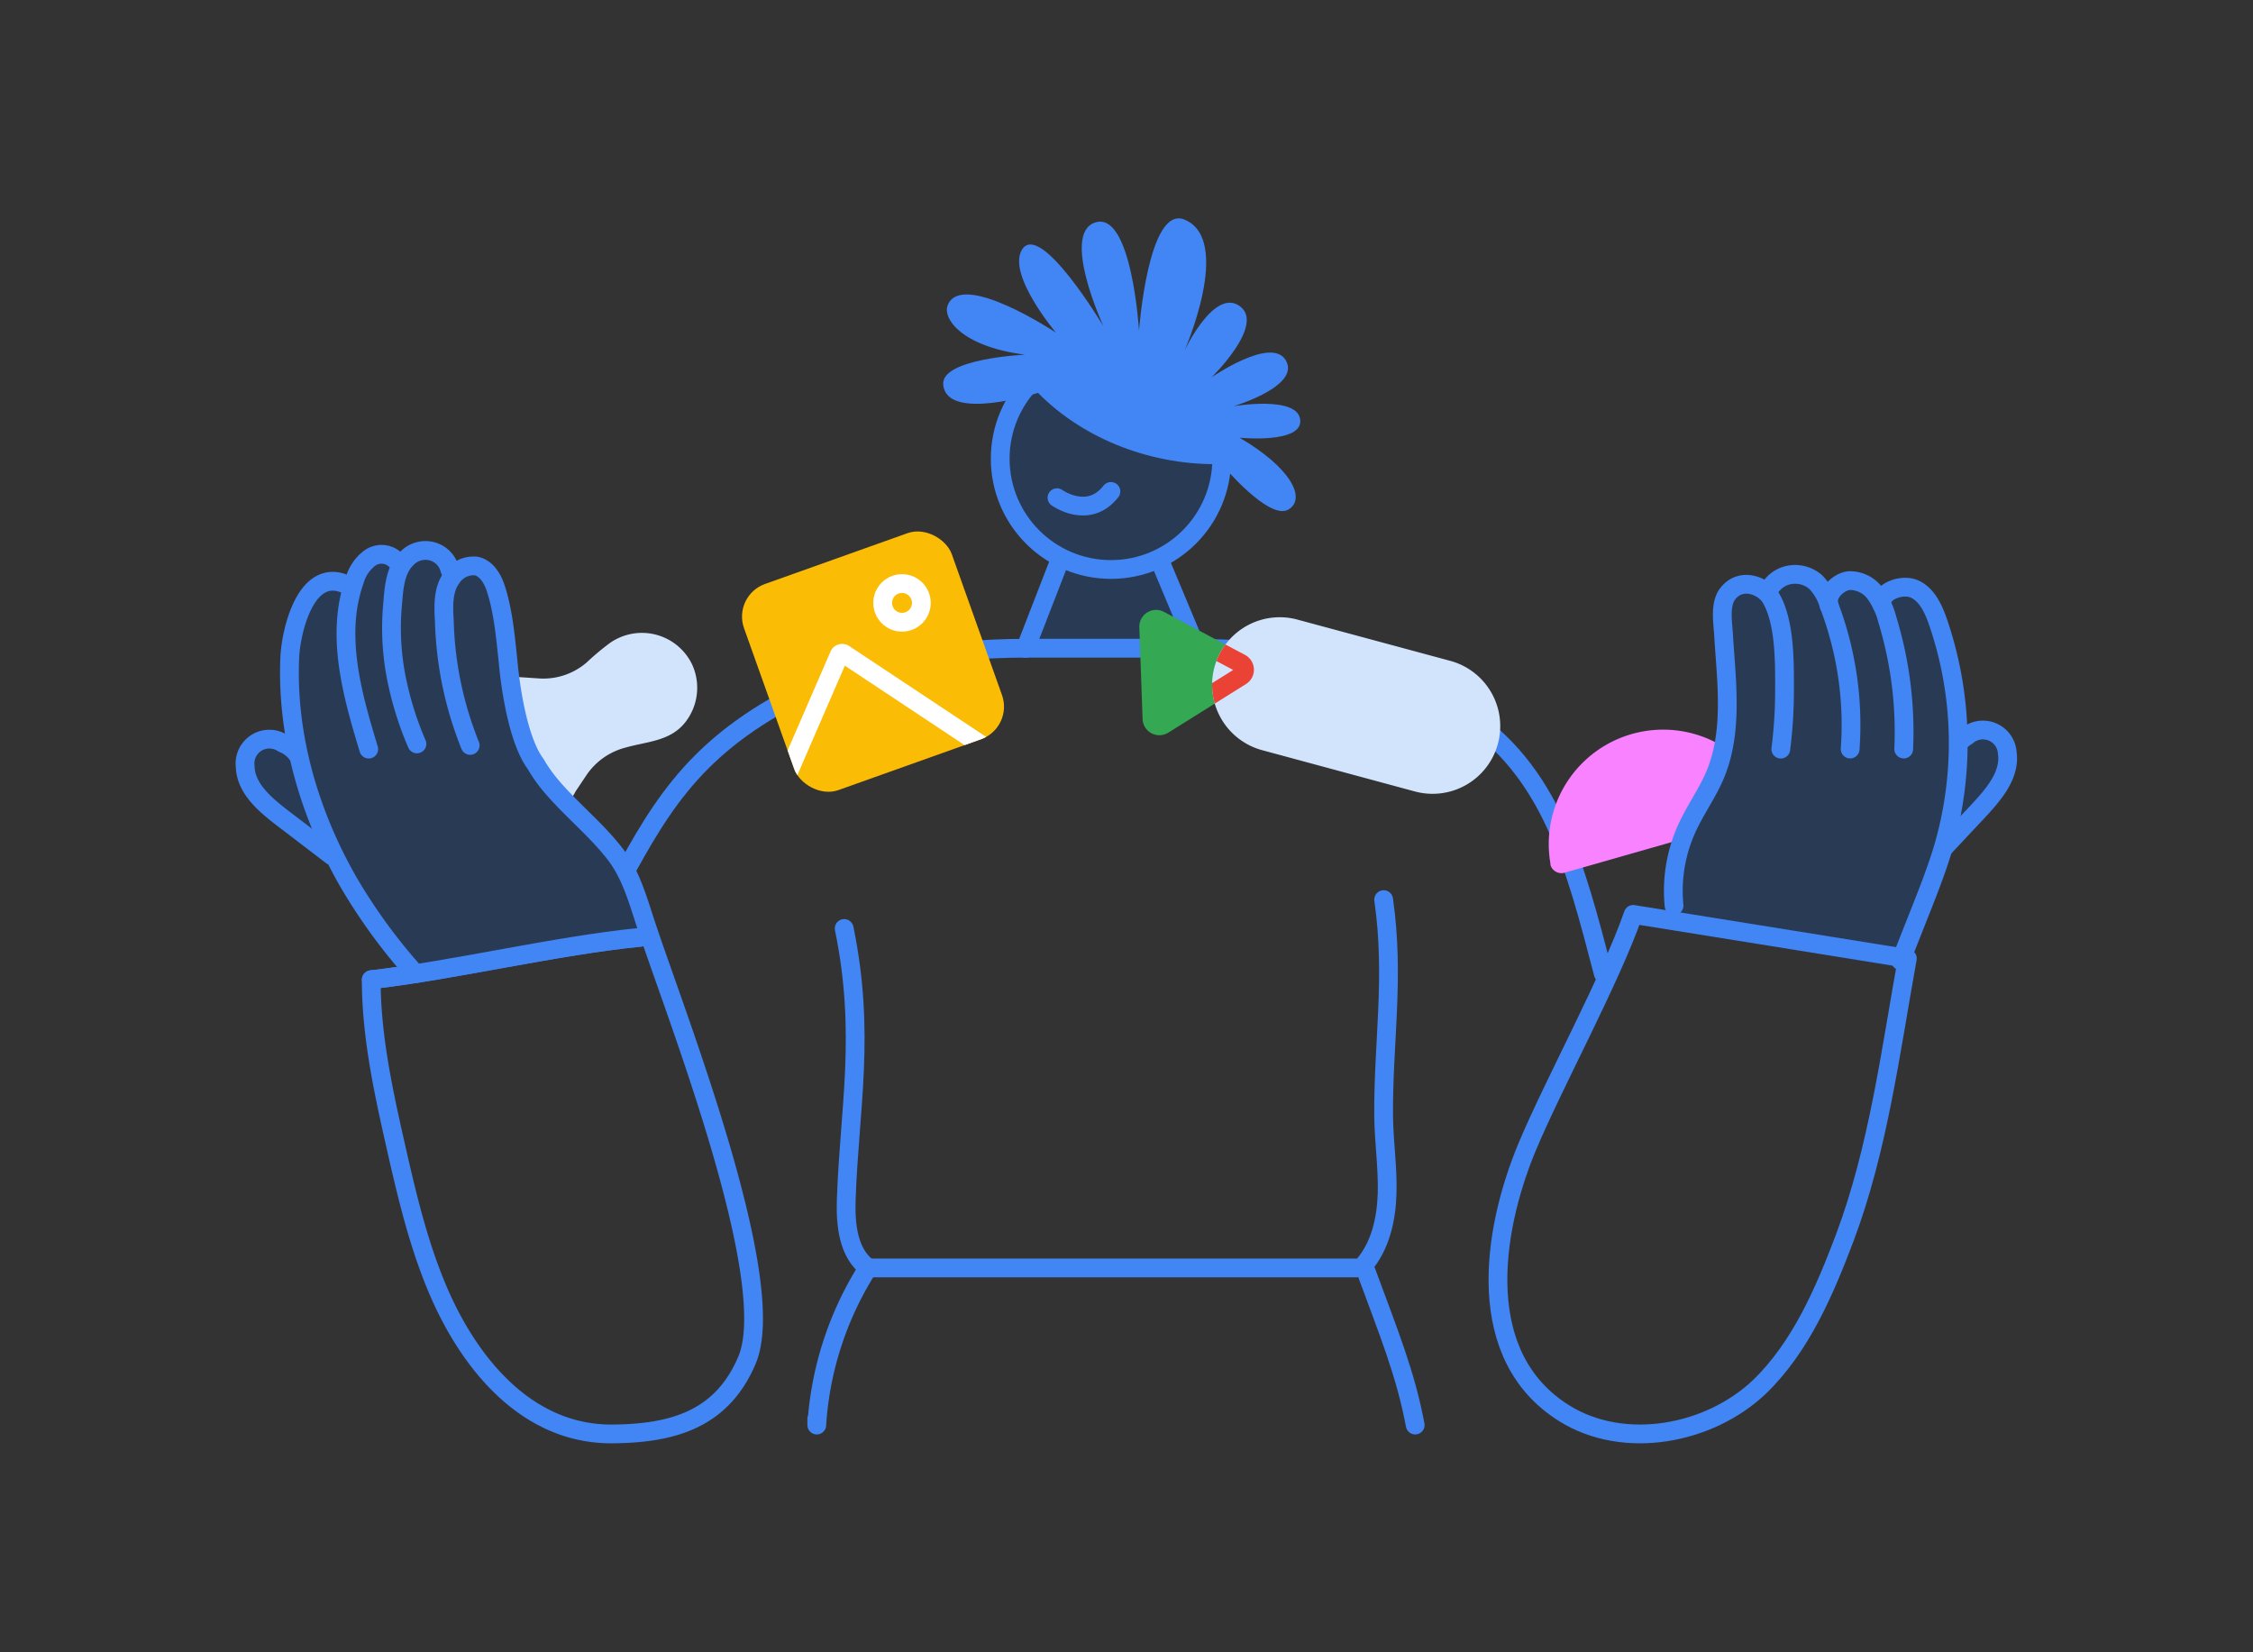 <svg id="ILLUSTRATION" xmlns="http://www.w3.org/2000/svg" xmlns:xlink="http://www.w3.org/1999/xlink" viewBox="0 0 360 264"><rect x="0" y="0" width="360" height="264" fill="#333333" stroke="none"/><defs><style>.cls-1,.cls-11,.cls-3{fill:none;}.cls-2,.cls-4{fill:#293a54;}.cls-3,.cls-4{stroke:#4285f4;}.cls-11,.cls-3,.cls-4{stroke-linecap:round;stroke-linejoin:round;stroke-width:3px;}.cls-5{fill:#4285f4;}.cls-6{fill:#f882ff;}.cls-7{fill:#34a853;}.cls-8{fill:#d2e3fc;}.cls-9{clip-path:url(#clip-path);}.cls-10{fill:#fbbc05;}.cls-11{stroke:#fff;}.cls-12{clip-path:url(#clip-path-2);}.cls-13{fill:#ea4335;}</style><clipPath id="clip-path"><rect class="cls-1" x="121.88" y="88.23" width="35.24" height="34.96" rx="5.53" transform="translate(-27.4 52.98) rotate(-19.62)"/></clipPath><clipPath id="clip-path-2"><path class="cls-1" d="M194.06,106.57h0A10.81,10.81,0,0,1,207.32,99h0l24.42,6.59a10.81,10.81,0,0,1,7.6,13.27h0a10.81,10.81,0,0,1-13.25,7.6h0l-24.42-6.6A10.82,10.82,0,0,1,194.06,106.57Z"/></clipPath></defs><title>Artboard 1</title><path class="cls-2" d="M317.39,116.83a3,3,0,0,1,2.37.86,3.26,3.26,0,0,1,.67,1.46A7.86,7.86,0,0,1,320,124a13.8,13.8,0,0,1-1.95,3,80.62,80.62,0,0,1-8.32,9.11c.55-.07,1.91-11.11,2.1-12.25.27-1.57.24-3.59,1.18-4.91A5.67,5.67,0,0,1,317.39,116.83Z"/><path class="cls-3" d="M312.05,120.2a5.35,5.35,0,0,1,2.21-2.58,3.9,3.9,0,0,1,6.48,2.72c.48,3.42-2.06,6.44-4.42,9l-6.88,7.34"/><polyline class="cls-2" points="191.97 104.53 185.09 89.28 176.87 90.99 170.9 89.59 169.06 90.22 163.87 103.59"/><circle class="cls-4" cx="177.52" cy="73.29" r="17.7"/><line class="cls-3" x1="163.87" y1="103.6" x2="169.06" y2="90.23"/><line class="cls-3" x1="191.19" y1="103.6" x2="185.67" y2="90.41"/><path class="cls-3" d="M94.81,148.57c8-14.23,12.09-24.86,26.27-34,12.62-8.15,28-11,42.79-11H192"/><line class="cls-3" x1="138.78" y1="202.59" x2="216.7" y2="202.59"/><path class="cls-3" d="M134.89,148.35c3.46,16.82.83,28.75.33,43.27-.14,4,.28,8.64,3.55,11"/><path class="cls-3" d="M138.36,203.12a52.9,52.9,0,0,0-7.85,24.57v-1"/><path class="cls-3" d="M218.28,203.12c3.58,9.73,6.31,16.34,7.85,24.57"/><path class="cls-3" d="M191.19,103.6c14.6,0,29.88,2.4,42.42,10.33,14.33,9.07,18.1,24.56,22.58,41.64"/><path class="cls-3" d="M221.09,143.74c1.8,12.55-.13,23.09,0,34.78.06,4.09.68,8.16.55,12.25s-1.09,8.33-3.76,11.42"/><path class="cls-5" d="M195.2,74.15s7.61,9.15,10.7,7.25c2.83-1.74.45-6.61-7.82-11.46,0,0,10.14,1,9.68-2.89s-10.63-2.15-10.63-2.15,10.81-3.22,8.3-7.37c-2.33-3.83-11.84,2.76-11.84,2.76s8.62-8.38,4.52-11.37S189.28,56,189.28,56s7.77-17.68,0-20.91C183.47,32.68,182,52.83,182,52.83s-1.17-19.39-7.1-17.25c-5.34,1.94,1.42,16.56,1.42,16.56s-10.19-17.08-13.05-12.2c-2.32,4,5.45,13.2,5.45,13.2s-15.19-10.08-17.31-4.31c-.76,2.06,2.19,6.51,12.35,7.84,0,0-13.39.61-13.05,4.76.51,6.06,15.15,1.34,15.15,1.34C173.41,70.42,184.44,74.43,195.2,74.15Z"/><path class="cls-2" d="M42,118.42a3.07,3.07,0,0,0-2.2,1.24,3.22,3.22,0,0,0-.43,1.55A7.85,7.85,0,0,0,40.55,126,14,14,0,0,0,43,128.64a79.41,79.41,0,0,0,9.7,7.63c-.57,0-3.7-10.65-4.08-11.75-.52-1.5-.81-3.5-2-4.64A5.64,5.64,0,0,0,42,118.42Z"/><path class="cls-3" d="M47.78,120.92a5.33,5.33,0,0,0-2.6-2.18,3.89,3.89,0,0,0-6,3.74c.09,3.45,3.08,6,5.82,8.12l8,6.11"/><path class="cls-4" d="M168.89,79.52s5,3.61,8.62-1"/><path class="cls-3" d="M102.35,149.75c-13.7,1.37-29.35,5.19-43,6.79"/><path class="cls-6" d="M250,139.44a1.83,1.83,0,0,1-2.26-1.25c0-.07,0-.13,0-.2a18.28,18.28,0,0,1,34.95-10,1.83,1.83,0,0,1-1,2.38l-.18.07Z"/><path class="cls-7" d="M198.89,104.64,186,97.77a2.68,2.68,0,0,0-3.95,2.47l.52,14.64a2.68,2.68,0,0,0,2.76,2.59,2.81,2.81,0,0,0,1.35-.41l12.42-7.77a2.69,2.69,0,0,0-.16-4.65Z"/><path class="cls-8" d="M90.37,128.83A13.23,13.23,0,0,0,92,126.4l1.75-2.61a10.78,10.78,0,0,1,6.23-4.35c3.52-1,7.26-1,9.65-4.21a8.93,8.93,0,0,0,1.08-8.79c-.06-.15-.13-.29-.2-.44a8.9,8.9,0,0,0-12-3.9,8,8,0,0,0-1.18.73,40.77,40.77,0,0,0-3.57,3,10.59,10.59,0,0,1-7.61,2.57L83,108.19a11.9,11.9,0,0,0-2.92-.2,12.64,12.64,0,0,0,1.41,25.24,12.87,12.87,0,0,0,4.8-1.24A12.58,12.58,0,0,0,90.37,128.83Z"/><g class="cls-9"><rect class="cls-10" x="121.88" y="88.23" width="35.24" height="34.96" rx="5.53" transform="translate(-27.4 52.98) rotate(-19.62)"/><circle class="cls-11" cx="144.13" cy="96.33" r="3.09"/><path class="cls-11" d="M123.57,128.93l10.52-24.25a.49.49,0,0,1,.65-.25l.06,0,24.48,16.24"/></g><path class="cls-2" d="M46,111.9v-4.49a33.51,33.51,0,0,1,.53-6.71,11.12,11.12,0,0,1,3.1-5.88c1.79-1.65,4.76-2.37,6.64-.83.55-1.84,1.08-4.06,2.57-5.28s4.11-1.22,5,.48a5.35,5.35,0,0,1,7.55.52,5.56,5.56,0,0,1,1,1.66c1.13-1.62,3.78-1.43,5.24-.1s2,3.39,2.38,5.33c1.5,8.1,1,16.78,4.73,24.14a37.47,37.47,0,0,0,7,9.09c2.06,2.11,4.5,4,6.23,6.42,2.8,3.89,3.89,8.72,4.91,13.41-13,.9-23.61,4.32-36.54,5.91C57.52,143.21,45.89,127.1,46,111.9Z"/><path class="cls-3" d="M55.3,93.38c-6.43-2.91-8.82,7.49-9,11.7-.54,12.51,3.16,25,9.37,35.84a89.26,89.26,0,0,0,10.7,14.65"/><path class="cls-3" d="M63.42,89.71a3.21,3.21,0,0,0-4.37-.51,6.74,6.74,0,0,0-2.39,3.55c-3.08,8.65-.41,18.16,2.26,26.94"/><path class="cls-3" d="M71.89,91.05a4,4,0,0,0-4.79-3A4,4,0,0,0,65,89.24c-2,1.92-2.07,5.12-2.3,7.68a41.17,41.17,0,0,0,.86,12.47,52,52,0,0,0,3.06,9.47"/><path class="cls-3" d="M59.32,156.54c0,8.55,1.76,17,3.63,25.32,1.81,8,3.63,16.11,6.8,23.73,4.89,11.79,14.15,23.63,28.11,23.52,9.74-.08,17.48-2.37,21.48-11.74,5.42-12.66-11.28-55-16.11-69.61-1.28-3.88-2.38-7.94-4.85-11.19-3.22-4.21-7.47-7.46-10.79-11.57a24.05,24.05,0,0,1-2-2.93c-3.49-4.67-4.4-16.34-4.4-16.34-.43-4-.77-8.07-2-11.81-.49-1.46-1.47-3.15-3.1-3.48a4.17,4.17,0,0,0-3.91,1.86C70.74,94.18,70.86,97,71,99.2a56.94,56.94,0,0,0,3.74,18.9c.12.35.26.7.39,1"/><path class="cls-2" d="M267.25,148.33c-1.69-4.2.62-9.7,1.6-15.19,1-5.82,5.43-10.69,6.14-16.55.8-6.59-1.56-13.53.65-19.8a5.63,5.63,0,0,1,2.47-3.32c1.26-.64,3.11-.25,3.61,1.07,1.42-3.22,6.86-3.39,8.48-.26,2-3,7.55-2,8.4,1.46,1.15-2.44,4.83-2.64,7-1s3.13,4.34,3.86,6.93c1.15,4.13,2,8.35,2.74,12.57s1.44,8.76,1,13.15c-.52,4.79-2.39,9.32-4.24,13.77l-5.6,13.45"/><path class="cls-3" d="M267.49,144.7a24.15,24.15,0,0,1,2.67-13.61c1.23-2.42,2.78-4.67,3.84-7.16,2-4.67,2.15-9.82,1.91-14.82-.12-2.53-.35-5-.5-7.58-.11-2-.67-5,.68-6.69,2.12-2.71,5.74-1.24,6.88.71,2.35,4,2.18,10.87,2.17,15.39a73.34,73.34,0,0,1-.59,8.75"/><path class="cls-3" d="M282.56,94.4a4.85,4.85,0,0,1,2.37-2.25,5,5,0,0,1,5.17.83,8.86,8.86,0,0,1,2.18,3.79,53.72,53.72,0,0,1,3.35,22.91"/><path class="cls-3" d="M292.28,96.77c-.63-1.94,1.6-3.87,3.19-4a5,5,0,0,1,4.12,2,12.49,12.49,0,0,1,2,4.29,61.44,61.44,0,0,1,2.6,20.62"/><path class="cls-3" d="M300.73,96.66c-.45-2.14,3.2-3.46,5.19-2.55s3,3.13,3.73,5.21a59.63,59.63,0,0,1,.8,36.33c-1,3.28-2.23,6.46-3.49,9.64l-3.25,8.22"/><path class="cls-3" d="M304.77,153.14c-2.7,14.93-4.64,30.35-10,44.63-3.2,8.45-7,17.41-13.6,23.79-8,7.64-21.62,10.23-31.21,4.26-14.58-9.07-11.59-28.93-6-42.43,4.2-10.09,13.41-26.9,17-37.29Z"/><path class="cls-8" d="M194.06,106.57h0A10.81,10.81,0,0,1,207.32,99h0l24.42,6.59a10.81,10.81,0,0,1,7.6,13.27h0a10.81,10.81,0,0,1-13.25,7.6h0l-24.42-6.6A10.82,10.82,0,0,1,194.06,106.57Z"/><g class="cls-12"><path class="cls-13" d="M185.05,100.68l12,6.36-11.5,7.2-.48-13.56m-.33-3.23a2.69,2.69,0,0,0-2.69,2.7v.09l.52,14.64a2.71,2.71,0,0,0,2.69,2.6,2.65,2.65,0,0,0,1.42-.42l12.42-7.77a2.69,2.69,0,0,0-.16-4.65L186,97.77A2.65,2.65,0,0,0,184.74,97.45Z"/></g><path class="cls-3" d="M102.35,149.75c-13.7,1.37-29.35,5.19-43,6.79"/></svg>
